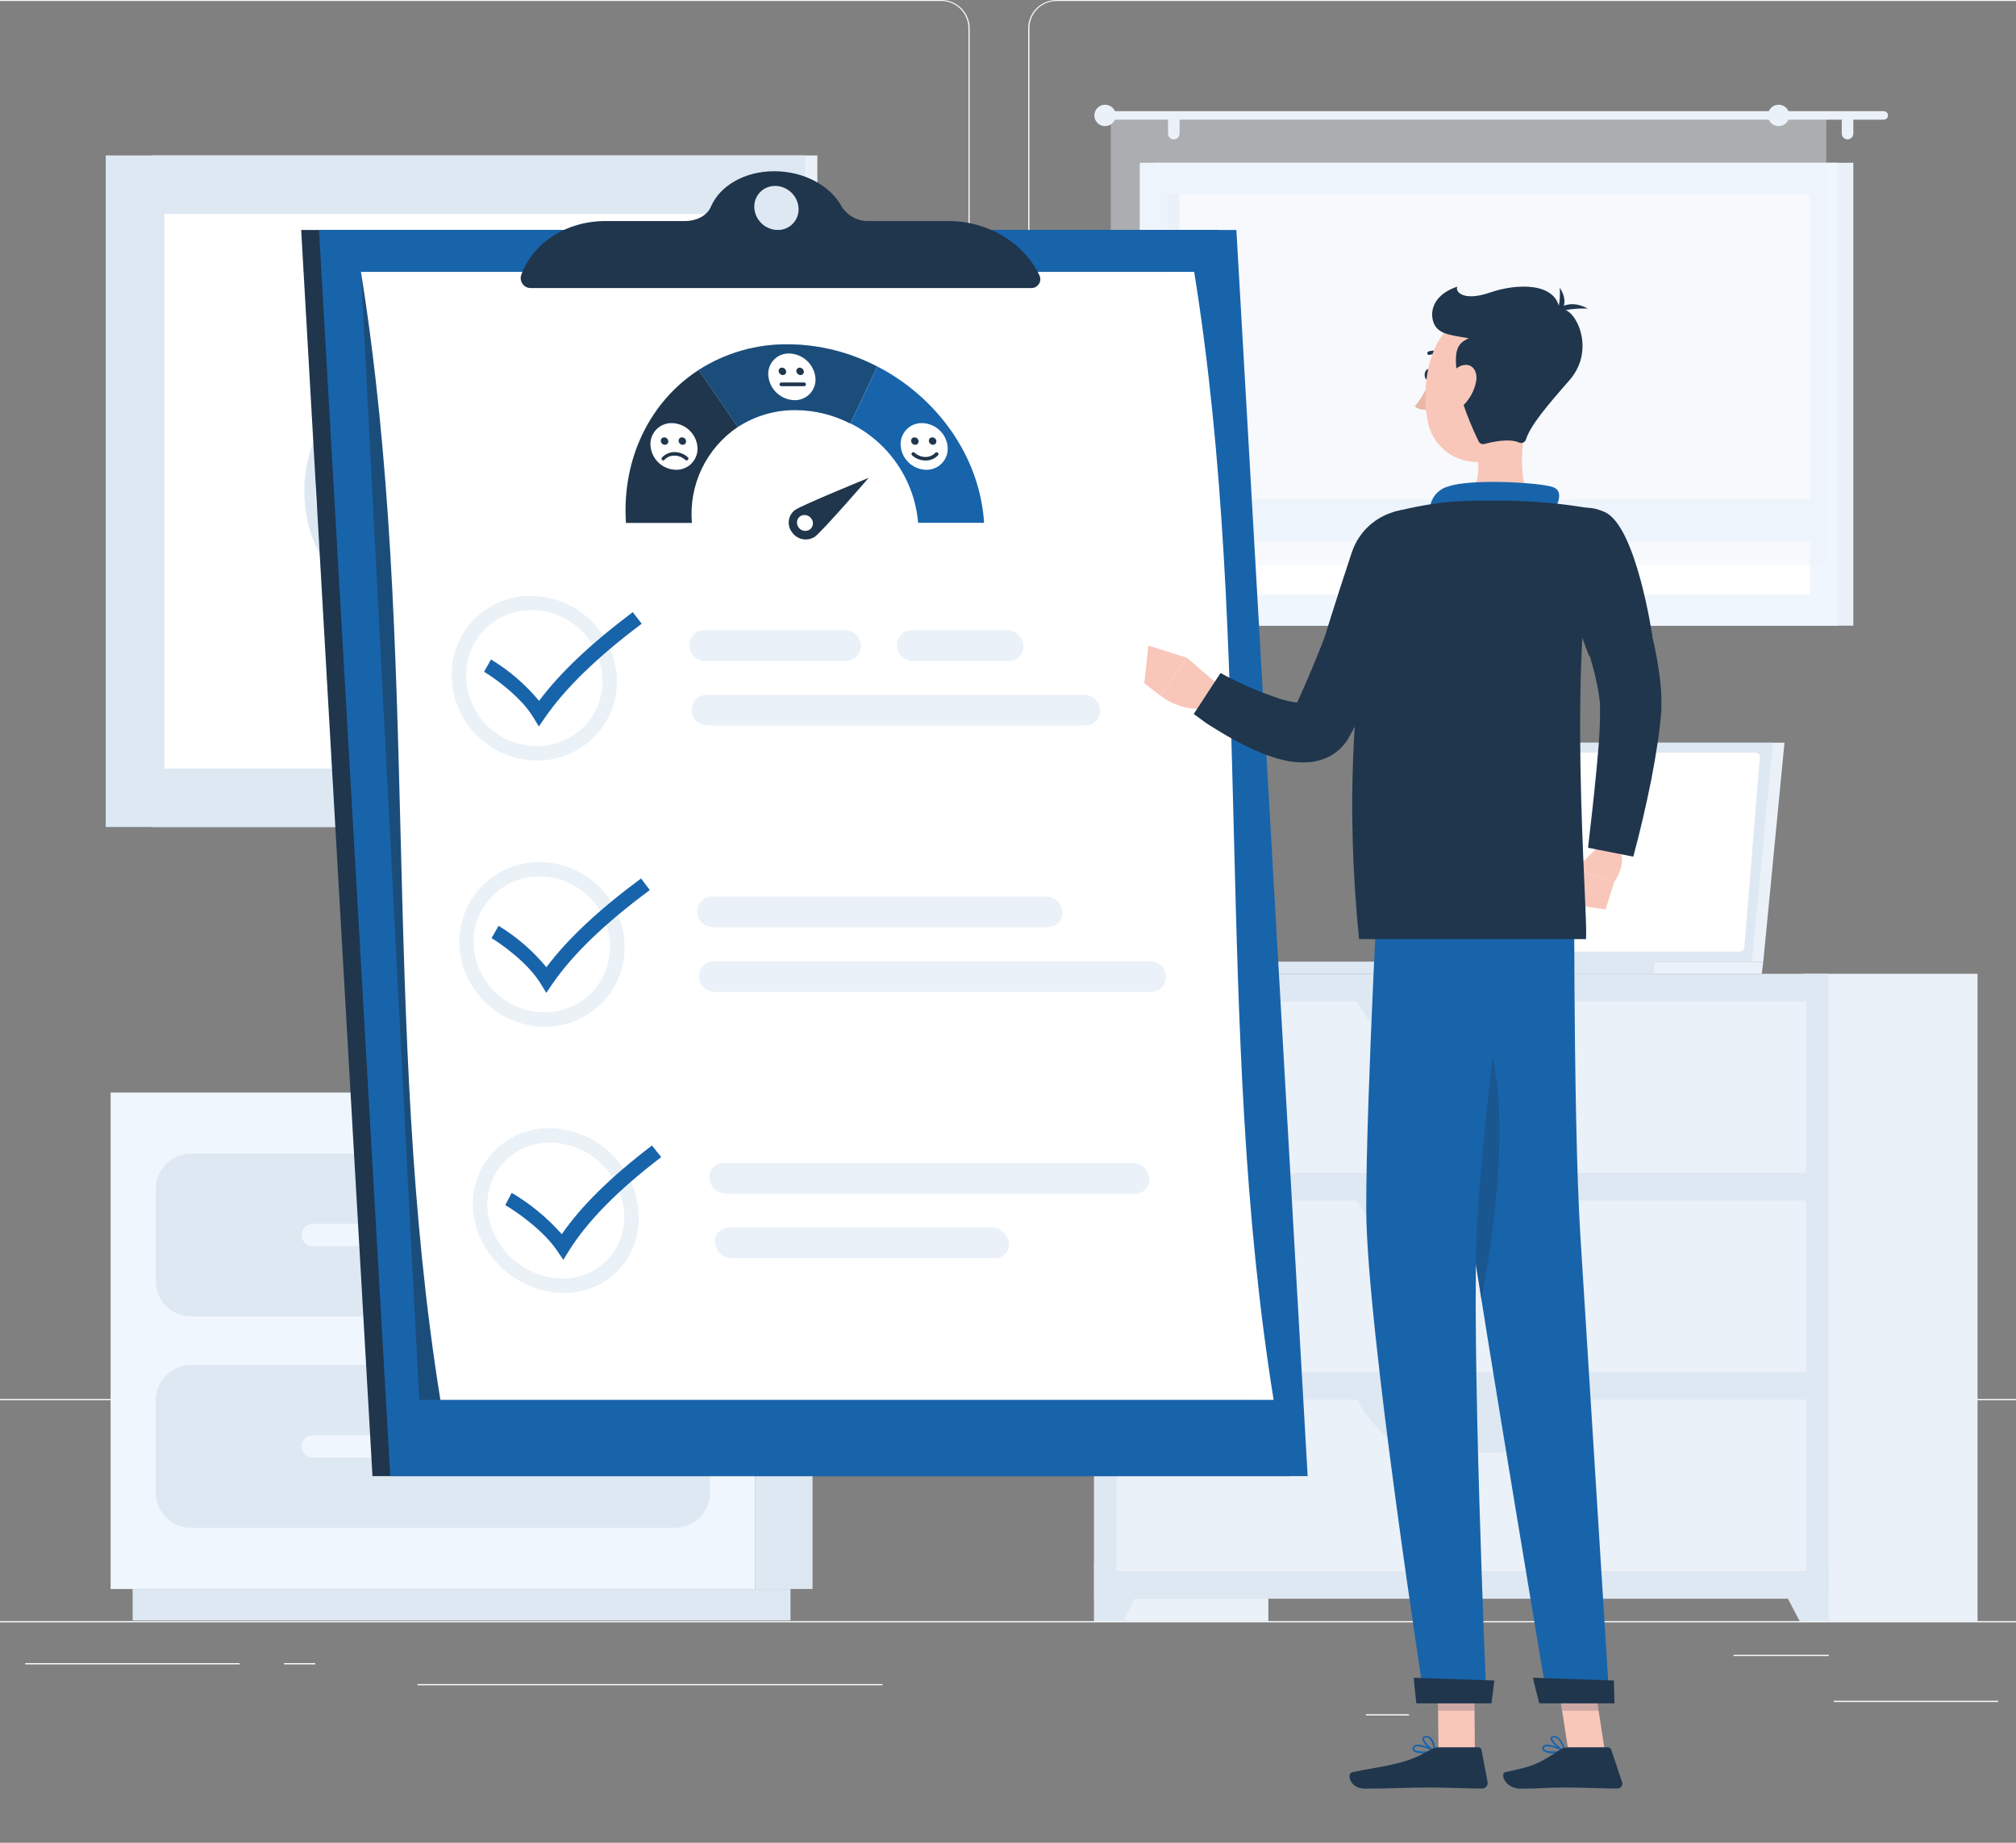<svg width="360" height="329" viewBox="0 0 360 329" fill="none" xmlns="http://www.w3.org/2000/svg">
<rect x="0" y="0" width="360" height="329" fill="#808080" stroke="none"/>
<g clip-path="url(#clip0_61_685)">
<path d="M401.231 289.422H-42V289.643H401.231V289.422Z" fill="#F7FBFF"/>
<path d="M356.819 303.645H327.46V303.866H356.819V303.645Z" fill="#F7FBFF"/>
<path d="M251.614 306.05H243.911V306.271H251.614V306.05Z" fill="#F7FBFF"/>
<path d="M326.573 295.442H309.562V295.663H326.573V295.442Z" fill="#F7FBFF"/>
<path d="M42.79 296.927H4.504V297.148H42.79V296.927Z" fill="#F7FBFF"/>
<path d="M56.3 296.927H50.688V297.148H56.3V296.927Z" fill="#F7FBFF"/>
<path d="M157.587 300.657H74.543V300.878H157.587V300.657Z" fill="#F7FBFF"/>
<path d="M168.092 249.995H-3.075C-4.416 249.993 -5.702 249.46 -6.649 248.514C-7.596 247.567 -8.128 246.285 -8.128 244.948V5.003C-8.117 3.674 -7.579 2.403 -6.633 1.466C-5.687 0.529 -4.409 0.002 -3.075 1.52588e-05H168.092C169.434 1.52588e-05 170.722 0.532 171.671 1.478C172.62 2.425 173.153 3.709 173.153 5.048V244.948C173.153 246.286 172.62 247.57 171.671 248.517C170.722 249.463 169.434 249.995 168.092 249.995ZM-3.075 0.177C-4.358 0.179 -5.586 0.689 -6.492 1.594C-7.398 2.499 -7.907 3.725 -7.907 5.003V244.948C-7.907 246.226 -7.398 247.452 -6.492 248.357C-5.586 249.262 -4.358 249.772 -3.075 249.774H168.092C169.375 249.772 170.604 249.263 171.511 248.358C172.419 247.453 172.929 246.227 172.932 244.948V5.003C172.929 3.724 172.419 2.498 171.511 1.593C170.604 0.688 169.375 0.179 168.092 0.177H-3.075Z" fill="#F7FBFF"/>
<path d="M359.842 249.995H188.666C187.325 249.993 186.039 249.46 185.09 248.514C184.141 247.568 183.607 246.286 183.605 244.948V5.003C183.619 3.673 184.158 2.402 185.105 1.465C186.053 0.529 187.332 0.002 188.666 1.52588e-05H359.842C361.174 0.005 362.45 0.532 363.394 1.469C364.339 2.406 364.875 3.675 364.886 5.003V244.948C364.886 246.283 364.355 247.564 363.41 248.511C362.465 249.457 361.182 249.991 359.842 249.995ZM188.666 0.177C187.383 0.179 186.154 0.688 185.247 1.593C184.339 2.498 183.829 3.724 183.826 5.003V244.948C183.829 246.227 184.339 247.453 185.247 248.358C186.154 249.263 187.383 249.772 188.666 249.774H359.842C361.125 249.772 362.355 249.263 363.262 248.358C364.169 247.453 364.68 246.227 364.682 244.948V5.003C364.68 3.724 364.169 2.498 363.262 1.593C362.355 0.688 361.125 0.179 359.842 0.177H188.666Z" fill="#F7FBFF"/>
<path d="M195.377 289.422H226.492V173.856H195.377V289.422Z" fill="#EBF1F8"/>
<path d="M200.554 289.422H195.377V279.017H205.988L200.554 289.422Z" fill="#DEE8F2"/>
<path d="M322.017 289.422H353.132V173.856H322.017V289.422Z" fill="#EBF1F8"/>
<path d="M195.377 285.426H326.538V173.856H195.377V285.426Z" fill="#DEE8F2"/>
<path d="M199.401 209.393L322.522 209.393V178.798H199.401V209.393Z" fill="#EBF1F8"/>
<path d="M255.142 188.292H266.773C271.825 188.292 276.657 184.517 280.132 177.852H241.783C245.258 184.535 250.089 188.292 255.142 188.292Z" fill="#DEE8F2"/>
<path d="M321.361 289.422H326.538V279.017H315.927L321.361 289.422Z" fill="#DEE8F2"/>
<path d="M199.401 244.939L322.522 244.939V214.343H199.401V244.939Z" fill="#EBF1F8"/>
<path d="M255.142 223.846H266.773C271.825 223.846 276.657 220.072 280.132 213.406H241.783C245.258 220.116 250.089 223.846 255.142 223.846Z" fill="#DEE8F2"/>
<path d="M199.401 280.484H322.522V249.889H199.401V280.484Z" fill="#EBF1F8"/>
<path d="M255.142 259.392H266.773C271.825 259.392 276.657 255.617 280.132 248.952H241.783C245.258 255.617 250.089 259.392 255.142 259.392Z" fill="#DEE8F2"/>
<path d="M27.135 147.646L145.957 147.646L145.957 27.749L27.135 27.749L27.135 147.646Z" fill="#EBF1F8"/>
<path d="M18.882 147.646L143.767 147.646L143.767 27.749L18.882 27.749L18.882 147.646Z" fill="#DEE8F2"/>
<path d="M133.316 137.214V38.18L29.36 38.18V137.214H133.316Z" fill="white"/>
<path d="M80.615 51.272L61.539 70.331C56.929 74.94 54.34 81.183 54.34 87.693C54.34 94.202 56.929 100.446 61.539 105.055L80.615 124.087C80.709 124.18 80.819 124.254 80.941 124.304C81.062 124.355 81.193 124.381 81.325 124.381C81.456 124.381 81.587 124.355 81.709 124.304C81.83 124.254 81.941 124.18 82.034 124.087L101.119 105.055C105.729 100.446 108.318 94.202 108.318 87.693C108.318 81.183 105.729 74.94 101.119 70.331L82.043 51.272C81.852 51.086 81.596 50.981 81.329 50.981C81.062 50.981 80.806 51.086 80.615 51.272ZM62.957 103.605C58.725 99.373 56.348 93.639 56.348 87.662C56.348 81.685 58.725 75.951 62.957 71.719V103.605ZM99.701 103.605V71.754C103.934 75.987 106.31 81.72 106.31 87.697C106.31 93.674 103.934 99.408 99.701 103.64V103.605Z" fill="#DEE8F2"/>
<path d="M318.657 132.6H252.27L248.485 171.69H314.872L318.657 132.6Z" fill="#EBF1F8"/>
<path d="M314.872 171.691L314.606 173.856H248.21L248.485 171.691H314.872Z" fill="#EBF1F8"/>
<path d="M316.618 132.6H250.231L246.437 171.69H312.824L316.618 132.6Z" fill="#DEE8F2"/>
<path d="M311.486 169.145L314.26 135.252C314.268 135.139 314.252 135.026 314.214 134.92C314.176 134.813 314.116 134.716 314.039 134.633C313.962 134.55 313.869 134.484 313.765 134.439C313.661 134.393 313.549 134.369 313.436 134.368H252.403C252.194 134.367 251.992 134.445 251.838 134.586C251.683 134.727 251.588 134.92 251.57 135.128L248.76 169.012C248.752 169.126 248.769 169.239 248.807 169.346C248.846 169.453 248.906 169.551 248.984 169.634C249.062 169.717 249.157 169.783 249.261 169.828C249.366 169.873 249.479 169.896 249.593 169.896H310.626C310.839 169.906 311.047 169.833 311.208 169.693C311.368 169.553 311.468 169.356 311.486 169.145Z" fill="white"/>
<path d="M295.529 171.691L295.263 173.856H222.157L222.423 171.691H295.529Z" fill="#DEE8F2"/>
<path d="M206.289 111.702L330.952 111.702V29.057L206.289 29.057V111.702Z" fill="#EBF1F8"/>
<path d="M203.524 111.702L328.187 111.702V29.057L203.524 29.057V111.702Z" fill="#F0F6FD"/>
<path d="M323.214 106.133V34.635L208.497 34.635V106.133H323.214Z" fill="white"/>
<path d="M210.58 106.124V34.626H208.488V106.124H210.58Z" fill="#EBF1F8"/>
<path d="M205.58 96.648L326.13 96.648V89.169L205.58 89.169V96.648Z" fill="#F0F6FD"/>
<path d="M198.098 19.846H336.386C336.588 19.848 336.781 19.929 336.923 20.071C337.065 20.213 337.147 20.405 337.149 20.606C337.149 20.808 337.069 21.001 336.926 21.144C336.783 21.286 336.589 21.366 336.386 21.366H198.098C197.998 21.367 197.897 21.349 197.804 21.311C197.71 21.273 197.625 21.218 197.554 21.147C197.482 21.076 197.425 20.992 197.386 20.899C197.347 20.806 197.327 20.707 197.327 20.606C197.329 20.404 197.412 20.21 197.556 20.068C197.701 19.926 197.895 19.846 198.098 19.846Z" fill="#EBF1F8"/>
<path d="M195.421 20.606C195.421 20.983 195.533 21.352 195.743 21.666C195.953 21.98 196.252 22.224 196.601 22.369C196.951 22.514 197.335 22.552 197.706 22.479C198.078 22.406 198.419 22.226 198.687 21.959C198.955 21.693 199.138 21.354 199.213 20.984C199.288 20.614 199.251 20.23 199.108 19.881C198.964 19.532 198.72 19.234 198.406 19.023C198.093 18.812 197.723 18.698 197.345 18.697C197.093 18.695 196.843 18.744 196.609 18.839C196.376 18.935 196.164 19.075 195.985 19.253C195.806 19.43 195.665 19.641 195.568 19.873C195.471 20.105 195.421 20.355 195.421 20.606Z" fill="#EBF1F8"/>
<path d="M329.915 24.885C330.187 24.885 330.448 24.778 330.642 24.588C330.836 24.398 330.948 24.139 330.952 23.868V21.658C330.952 21.384 330.843 21.121 330.649 20.927C330.454 20.733 330.19 20.624 329.915 20.624C329.779 20.624 329.645 20.651 329.52 20.703C329.394 20.755 329.281 20.831 329.185 20.927C329.089 21.023 329.014 21.137 328.963 21.263C328.912 21.388 328.886 21.523 328.887 21.658V23.868C328.892 24.138 329.002 24.395 329.194 24.585C329.386 24.775 329.645 24.882 329.915 24.885Z" fill="#EBF1F8"/>
<path d="M209.64 24.885C209.905 24.873 210.156 24.762 210.342 24.573C210.528 24.385 210.635 24.133 210.642 23.868V21.658C210.642 21.384 210.533 21.121 210.338 20.927C210.144 20.733 209.88 20.624 209.605 20.624C209.469 20.624 209.334 20.651 209.209 20.703C209.084 20.755 208.97 20.831 208.874 20.927C208.779 21.023 208.703 21.137 208.652 21.263C208.601 21.388 208.575 21.523 208.576 21.658V23.868C208.579 24.005 208.608 24.139 208.663 24.265C208.718 24.39 208.797 24.503 208.896 24.597C208.995 24.692 209.111 24.766 209.239 24.815C209.367 24.864 209.503 24.888 209.64 24.885Z" fill="#EBF1F8"/>
<path opacity="0.4" d="M198.347 100.9L326.13 100.9V20.606L198.347 20.606V100.9Z" fill="#EBF1F8"/>
<path d="M315.696 20.606C315.696 20.984 315.809 21.353 316.019 21.667C316.23 21.981 316.529 22.226 316.878 22.37C317.228 22.515 317.613 22.552 317.985 22.479C318.356 22.405 318.697 22.223 318.965 21.956C319.233 21.689 319.415 21.349 319.489 20.979C319.563 20.608 319.525 20.224 319.38 19.875C319.235 19.526 318.99 19.228 318.675 19.018C318.36 18.809 317.99 18.697 317.611 18.697C317.103 18.697 316.616 18.898 316.257 19.256C315.898 19.614 315.696 20.1 315.696 20.606Z" fill="#EBF1F8"/>
<path d="M134.849 283.693H145.097V195.055H134.849V283.693Z" fill="#DEE8F2"/>
<path d="M23.687 289.307H141.161V283.693H23.687V289.307Z" fill="#DEE8F2"/>
<path d="M134.849 195.055H19.751V283.693H134.849V195.055Z" fill="#F0F6FD"/>
<path d="M120.48 205.963H34.12C30.635 205.963 27.809 208.781 27.809 212.257V228.735C27.809 232.211 30.635 235.029 34.12 235.029H120.48C123.965 235.029 126.791 232.211 126.791 228.735V212.257C126.791 208.781 123.965 205.963 120.48 205.963Z" fill="#DEE8F2"/>
<path d="M120.48 243.71H34.12C30.635 243.71 27.809 246.528 27.809 250.004V266.482C27.809 269.958 30.635 272.776 34.12 272.776H120.48C123.965 272.776 126.791 269.958 126.791 266.482V250.004C126.791 246.528 123.965 243.71 120.48 243.71Z" fill="#DEE8F2"/>
<path d="M55.857 222.494H98.744C99.273 222.494 99.782 222.285 100.157 221.912C100.533 221.539 100.745 221.033 100.747 220.505C100.745 219.976 100.533 219.469 100.158 219.095C99.782 218.721 99.274 218.51 98.744 218.507H55.857C55.326 218.51 54.818 218.721 54.443 219.095C54.067 219.469 53.855 219.976 53.853 220.505C53.855 221.033 54.068 221.539 54.443 221.912C54.819 222.285 55.327 222.494 55.857 222.494Z" fill="#F0F6FD"/>
<path d="M55.857 260.241H98.744C99.273 260.241 99.782 260.032 100.157 259.659C100.533 259.286 100.745 258.78 100.747 258.252C100.745 257.723 100.533 257.216 100.158 256.842C99.782 256.468 99.274 256.256 98.744 256.254H55.857C55.326 256.256 54.818 256.468 54.443 256.842C54.067 257.216 53.855 257.723 53.853 258.252C53.855 258.78 54.068 259.286 54.443 259.659C54.819 260.032 55.327 260.241 55.857 260.241Z" fill="#F0F6FD"/>
<path d="M217.601 41.062H53.782L66.512 263.538H230.321L217.601 41.062Z" fill="#1F364D"/>
<path d="M220.783 41.062H56.965L69.694 263.538H233.512L220.783 41.062Z" fill="#1864AB"/>
<path opacity="0.5" d="M209.498 48.541H64.455L74.853 249.924H223.664L209.498 48.541Z" fill="#1F364D"/>
<path d="M64.455 48.541C75.235 115.671 67.841 182.802 78.639 249.924H227.431C216.652 182.802 224.045 115.671 213.248 48.541H64.455Z" fill="white"/>
<g opacity="0.3">
<path opacity="0.3" d="M94.879 108.882C98.165 108.908 101.315 110.191 103.68 112.466C106.046 114.741 107.445 117.834 107.591 121.108C107.657 122.683 107.401 124.255 106.839 125.728C106.276 127.201 105.419 128.544 104.319 129.676C103.22 130.808 101.901 131.706 100.442 132.313C98.984 132.921 97.416 133.226 95.836 133.21C92.57 133.183 89.44 131.904 87.095 129.637C84.75 127.371 83.369 124.291 83.239 121.037C83.171 119.467 83.421 117.899 83.974 116.428C84.527 114.956 85.371 113.61 86.457 112.471C87.547 111.343 88.855 110.447 90.303 109.839C91.751 109.231 93.308 108.924 94.879 108.935V108.882ZM94.79 106.381C92.879 106.369 90.986 106.745 89.227 107.488C87.467 108.231 85.877 109.323 84.556 110.699C83.234 112.075 82.207 113.706 81.539 115.491C80.871 117.276 80.575 119.178 80.669 121.081C80.823 125.01 82.489 128.729 85.32 131.466C88.15 134.204 91.929 135.749 95.871 135.782C97.791 135.798 99.694 135.425 101.464 134.686C103.235 133.947 104.837 132.858 106.173 131.483C107.509 130.109 108.551 128.478 109.237 126.69C109.922 124.902 110.237 122.994 110.161 121.081C109.971 117.135 108.271 113.412 105.412 110.678C102.553 107.943 98.751 106.405 94.79 106.381V106.381Z" fill="#1864AB"/>
</g>
<path d="M177.151 219.161H130.169C129.817 219.155 129.469 219.224 129.146 219.363C128.823 219.502 128.534 219.708 128.297 219.968C128.061 220.227 127.882 220.534 127.774 220.867C127.666 221.201 127.63 221.553 127.669 221.902C127.754 222.647 128.108 223.336 128.663 223.841C129.219 224.347 129.94 224.634 130.692 224.651H177.674C178.026 224.657 178.375 224.588 178.698 224.449C179.02 224.309 179.309 224.102 179.544 223.841C179.78 223.58 179.956 223.272 180.062 222.938C180.167 222.603 180.2 222.25 180.156 221.902C180.073 221.16 179.722 220.473 179.17 219.969C178.617 219.465 177.9 219.178 177.151 219.161Z" fill="#EBF1F8"/>
<path d="M202.282 207.625H129.22C128.867 207.618 128.516 207.686 128.19 207.825C127.865 207.963 127.573 208.168 127.332 208.427C127.092 208.686 126.909 208.992 126.796 209.326C126.683 209.66 126.642 210.014 126.676 210.365C126.74 211.108 127.078 211.801 127.625 212.309C128.172 212.817 128.889 213.104 129.637 213.115H202.664C203.018 213.125 203.37 213.06 203.697 212.925C204.024 212.789 204.319 212.586 204.562 212.329C204.805 212.072 204.99 211.766 205.106 211.432C205.222 211.098 205.266 210.744 205.234 210.392C205.177 209.647 204.842 208.95 204.296 208.438C203.75 207.926 203.032 207.636 202.282 207.625Z" fill="#EBF1F8"/>
<g opacity="0.3">
<path opacity="0.3" d="M96.377 156.468C99.638 156.491 102.765 157.771 105.103 160.039C107.44 162.308 108.808 165.39 108.92 168.641C108.98 170.214 108.721 171.784 108.159 173.256C107.597 174.727 106.743 176.071 105.649 177.207C104.554 178.338 103.239 179.234 101.786 179.842C100.332 180.45 98.769 180.757 97.192 180.743C93.923 180.72 90.787 179.443 88.437 177.177C86.086 174.91 84.701 171.828 84.569 168.57C84.515 166.994 84.781 165.423 85.352 163.952C85.922 162.481 86.784 161.14 87.887 160.01C88.99 158.88 90.31 157.983 91.769 157.375C93.228 156.766 94.795 156.458 96.377 156.468V156.468ZM96.377 153.904C94.456 153.893 92.553 154.268 90.781 155.008C89.009 155.747 87.405 156.836 86.066 158.209C84.727 159.582 83.679 161.21 82.986 162.997C82.293 164.783 81.969 166.691 82.034 168.605C82.191 172.545 83.866 176.272 86.709 179.012C89.552 181.752 93.345 183.293 97.299 183.315C99.214 183.323 101.11 182.943 102.875 182.2C104.639 181.457 106.233 180.365 107.563 178.99C108.892 177.616 109.929 175.987 110.61 174.202C111.291 172.417 111.603 170.514 111.526 168.605C111.394 164.678 109.742 160.955 106.919 158.214C104.095 155.474 100.317 153.93 96.377 153.904V153.904Z" fill="#1864AB"/>
</g>
<path d="M151.072 118.005H125.94C125.202 117.999 124.494 117.71 123.963 117.199C123.432 116.687 123.118 115.992 123.086 115.256C123.074 114.9 123.134 114.546 123.262 114.214C123.391 113.882 123.585 113.579 123.833 113.323C124.081 113.068 124.378 112.864 124.707 112.726C125.035 112.587 125.388 112.515 125.745 112.516H150.868C151.606 112.521 152.315 112.808 152.849 113.318C153.383 113.827 153.701 114.52 153.74 115.256C153.753 115.613 153.694 115.969 153.565 116.303C153.437 116.636 153.242 116.941 152.993 117.198C152.744 117.454 152.445 117.658 152.115 117.797C151.785 117.936 151.43 118.007 151.072 118.005Z" fill="#EBF1F8"/>
<path d="M180.077 118.005H163.056C162.317 117.999 161.608 117.711 161.076 117.199C160.543 116.688 160.227 115.993 160.193 115.256C160.181 114.9 160.241 114.546 160.37 114.214C160.498 113.882 160.692 113.579 160.94 113.323C161.188 113.068 161.485 112.864 161.814 112.726C162.143 112.587 162.496 112.515 162.853 112.516H179.882C180.619 112.521 181.327 112.809 181.859 113.318C182.392 113.828 182.709 114.521 182.745 115.256C182.758 115.613 182.699 115.969 182.57 116.303C182.442 116.636 182.247 116.941 181.998 117.198C181.749 117.454 181.45 117.658 181.12 117.797C180.79 117.936 180.435 118.007 180.077 118.005Z" fill="#EBF1F8"/>
<path d="M193.799 129.541H126.339C125.601 129.537 124.893 129.249 124.363 128.737C123.832 128.224 123.521 127.528 123.494 126.792C123.482 126.436 123.542 126.082 123.67 125.75C123.798 125.418 123.992 125.115 124.241 124.859C124.489 124.604 124.786 124.4 125.114 124.262C125.443 124.123 125.796 124.051 126.153 124.052H193.604C194.34 124.056 195.046 124.343 195.574 124.854C196.103 125.364 196.413 126.059 196.441 126.792C196.454 127.147 196.395 127.501 196.269 127.833C196.142 128.165 195.95 128.468 195.703 128.724C195.457 128.981 195.161 129.185 194.834 129.325C194.507 129.466 194.155 129.539 193.799 129.541Z" fill="#EBF1F8"/>
<g opacity="0.3">
<path opacity="0.3" d="M98.3 203.992C101.607 204.056 104.774 205.335 107.194 207.582C109.615 209.83 111.12 212.889 111.42 216.173C111.579 217.712 111.416 219.267 110.942 220.74C110.467 222.213 109.691 223.572 108.663 224.73C107.626 225.869 106.358 226.773 104.942 227.383C103.526 227.993 101.996 228.294 100.454 228.266C97.119 228.213 93.918 226.946 91.453 224.704C88.988 222.463 87.429 219.401 87.069 216.094C86.917 214.543 87.096 212.979 87.594 211.502C88.092 210.026 88.898 208.671 89.959 207.528C91.026 206.392 92.319 205.492 93.756 204.883C95.192 204.274 96.74 203.97 98.3 203.992V203.992ZM98.176 201.437C96.278 201.4 94.393 201.763 92.645 202.504C90.898 203.244 89.326 204.344 88.035 205.732C86.743 207.12 85.761 208.765 85.151 210.558C84.542 212.351 84.319 214.253 84.498 216.138C85.181 224.253 92.565 230.839 100.703 230.839C108.84 230.839 114.673 224.253 114 216.138C113.648 212.173 111.838 208.478 108.919 205.764C105.999 203.05 102.176 201.509 98.185 201.437H98.176Z" fill="#1864AB"/>
</g>
<path d="M205.323 171.611H127.483C127.126 171.611 126.773 171.682 126.444 171.821C126.116 171.96 125.818 172.163 125.57 172.419C125.322 172.674 125.128 172.977 125 173.309C124.871 173.641 124.811 173.996 124.823 174.351C124.855 175.085 125.168 175.778 125.698 176.288C126.227 176.798 126.933 177.086 127.669 177.092H205.545C205.901 177.092 206.255 177.02 206.583 176.882C206.912 176.743 207.209 176.54 207.457 176.284C207.705 176.028 207.899 175.725 208.028 175.393C208.156 175.061 208.216 174.707 208.204 174.351C208.176 173.61 207.86 172.909 207.322 172.397C206.784 171.886 206.067 171.603 205.323 171.611Z" fill="#EBF1F8"/>
<path d="M186.876 160.066H127.146C126.788 160.066 126.434 160.137 126.105 160.277C125.776 160.416 125.478 160.62 125.23 160.877C124.982 161.133 124.788 161.437 124.66 161.77C124.532 162.103 124.473 162.459 124.487 162.815C124.512 163.548 124.82 164.242 125.347 164.753C125.874 165.264 126.579 165.551 127.314 165.555H187.053C187.41 165.556 187.763 165.484 188.092 165.346C188.42 165.207 188.717 165.003 188.966 164.748C189.214 164.492 189.408 164.189 189.536 163.857C189.664 163.525 189.724 163.171 189.712 162.815C189.692 162.079 189.384 161.379 188.854 160.866C188.324 160.353 187.614 160.066 186.876 160.066Z" fill="#EBF1F8"/>
<path d="M96.226 129.7L95.18 127.985C92.884 124.246 88.088 120.913 86.439 119.932L87.681 117.74C90.937 119.705 93.838 122.204 96.261 125.13C100.029 120.083 105.534 114.893 112.989 109.289L114.594 111.357C106.615 117.342 100.96 122.849 97.334 128.092C96.971 128.631 96.598 129.17 96.226 129.7Z" fill="#1864AB"/>
<path d="M97.556 177.26C97.21 176.685 96.856 176.11 96.501 175.545C94.196 171.805 89.409 168.473 87.778 167.483L89.037 165.29C92.276 167.261 95.162 169.759 97.573 172.681C101.35 167.642 106.899 162.444 114.469 156.839L116.038 158.908C107.954 164.893 102.263 170.4 98.655 175.642L97.556 177.26Z" fill="#1864AB"/>
<path d="M100.596 224.925L99.426 223.21C96.873 219.471 91.927 216.138 90.225 215.157L91.377 212.964C94.727 214.944 97.745 217.435 100.322 220.346C103.796 215.307 109.08 210.109 116.42 204.513L118.077 206.582C110.241 212.567 104.86 218.074 101.589 223.316L100.596 224.925Z" fill="#1864AB"/>
<path d="M156.656 65.416C155.096 68.811 153.497 72.202 151.86 75.591C155.235 77.265 158.12 79.777 160.238 82.886C162.356 85.996 163.635 89.596 163.952 93.341H175.733C174.953 81.328 167.205 70.87 156.656 65.416Z" fill="#1864AB"/>
<path d="M111.775 93.359H123.556C123.267 90.036 123.874 86.697 125.314 83.686C126.754 80.675 128.975 78.103 131.747 76.236C129.454 72.842 127.125 69.447 124.761 66.052C116.163 71.604 111.021 81.779 111.775 93.359Z" fill="#1F364D"/>
<path d="M140.718 61.473C135.065 61.417 129.519 63.009 124.761 66.052C127.125 69.447 129.454 72.841 131.747 76.236C134.818 74.235 138.414 73.183 142.083 73.213C145.477 73.232 148.819 74.053 151.834 75.608C153.465 72.214 155.064 68.822 156.63 65.434C151.718 62.866 146.263 61.508 140.718 61.473V61.473Z" fill="#1864AB"/>
<path opacity="0.5" d="M140.718 61.473C135.065 61.417 129.519 63.009 124.761 66.052C127.125 69.447 129.454 72.841 131.747 76.236C134.818 74.235 138.414 73.183 142.083 73.213C145.477 73.232 148.819 74.053 151.834 75.608C153.465 72.214 155.064 68.822 156.63 65.434C151.718 62.866 146.263 61.508 140.718 61.473Z" fill="#1F364D"/>
<path d="M155.114 85.315C155.114 85.315 143.217 90.168 141.959 91.052C141.658 91.279 141.406 91.564 141.217 91.889C141.029 92.215 140.907 92.575 140.86 92.948C140.813 93.321 140.841 93.7 140.943 94.062C141.045 94.424 141.218 94.762 141.453 95.056C141.897 95.685 142.569 96.117 143.327 96.261C144.085 96.404 144.869 96.248 145.513 95.826C146.816 94.888 155.131 85.315 155.114 85.315ZM142.615 94.155C142.499 94.01 142.413 93.844 142.363 93.665C142.313 93.487 142.299 93.301 142.322 93.117C142.345 92.933 142.405 92.756 142.498 92.596C142.591 92.436 142.715 92.295 142.863 92.183C143.182 91.979 143.568 91.904 143.941 91.975C144.313 92.045 144.645 92.256 144.866 92.564C144.982 92.708 145.067 92.875 145.118 93.053C145.168 93.231 145.182 93.418 145.159 93.601C145.136 93.785 145.076 93.962 144.983 94.123C144.89 94.283 144.766 94.423 144.618 94.535C144.303 94.743 143.92 94.824 143.548 94.76C143.175 94.696 142.841 94.492 142.615 94.19V94.155Z" fill="#1F364D"/>
<path d="M169.217 79.701C169.275 80.234 169.219 80.772 169.052 81.281C168.885 81.789 168.611 82.257 168.249 82.651C167.887 83.046 167.444 83.359 166.951 83.57C166.457 83.781 165.924 83.885 165.388 83.874C164.251 83.852 163.161 83.415 162.325 82.646C161.489 81.877 160.964 80.83 160.849 79.701C160.788 79.172 160.842 78.636 161.006 78.129C161.17 77.622 161.44 77.156 161.8 76.762C162.159 76.368 162.598 76.054 163.089 75.843C163.579 75.632 164.109 75.528 164.643 75.538C165.783 75.557 166.877 75.991 167.72 76.757C168.562 77.524 169.094 78.571 169.217 79.701Z" fill="white"/>
<path d="M164.032 78.747C164.04 78.831 164.031 78.916 164.005 78.996C163.978 79.076 163.935 79.15 163.879 79.212C163.822 79.275 163.752 79.325 163.675 79.359C163.597 79.393 163.513 79.41 163.429 79.41C163.247 79.408 163.072 79.34 162.938 79.218C162.803 79.095 162.719 78.927 162.702 78.747C162.692 78.662 162.7 78.577 162.726 78.496C162.751 78.415 162.794 78.341 162.852 78.278C162.909 78.215 162.979 78.165 163.057 78.132C163.135 78.098 163.22 78.082 163.305 78.084C163.487 78.085 163.662 78.154 163.796 78.276C163.93 78.398 164.014 78.566 164.032 78.747Z" fill="#1F364D"/>
<path d="M167.205 78.747C167.214 78.832 167.205 78.917 167.178 78.998C167.151 79.079 167.107 79.153 167.049 79.216C166.991 79.278 166.921 79.328 166.842 79.362C166.764 79.395 166.679 79.411 166.593 79.41C166.413 79.405 166.24 79.335 166.106 79.213C165.973 79.091 165.888 78.926 165.867 78.747C165.856 78.662 165.865 78.576 165.891 78.494C165.917 78.412 165.961 78.338 166.019 78.275C166.077 78.212 166.148 78.162 166.228 78.129C166.307 78.096 166.392 78.081 166.478 78.084C166.66 78.085 166.835 78.154 166.969 78.276C167.104 78.398 167.188 78.566 167.205 78.747Z" fill="#1F364D"/>
<path d="M165.228 82.212C164.351 82.205 163.508 81.874 162.861 81.284C162.801 81.222 162.767 81.14 162.767 81.054C162.767 80.968 162.801 80.885 162.861 80.824C162.891 80.793 162.927 80.768 162.967 80.751C163.006 80.735 163.049 80.726 163.092 80.726C163.135 80.726 163.178 80.735 163.217 80.751C163.257 80.768 163.293 80.793 163.322 80.824C163.847 81.306 164.533 81.577 165.246 81.584C165.577 81.592 165.906 81.529 166.212 81.401C166.517 81.273 166.792 81.083 167.019 80.842C167.079 80.778 167.162 80.742 167.249 80.739C167.292 80.738 167.335 80.745 167.376 80.76C167.416 80.776 167.453 80.799 167.484 80.829C167.516 80.858 167.541 80.894 167.559 80.933C167.576 80.972 167.586 81.015 167.587 81.058C167.589 81.101 167.581 81.144 167.566 81.184C167.551 81.224 167.527 81.261 167.498 81.293C167.206 81.597 166.853 81.836 166.461 81.994C166.07 82.153 165.65 82.227 165.228 82.212Z" fill="#1F364D"/>
<path d="M145.593 67.272C145.666 67.799 145.624 68.334 145.47 68.842C145.315 69.35 145.052 69.819 144.698 70.216C144.344 70.613 143.907 70.928 143.419 71.14C142.931 71.352 142.402 71.456 141.87 71.445C140.723 71.418 139.624 70.983 138.772 70.217C137.92 69.452 137.371 68.407 137.225 67.272C137.146 66.749 137.183 66.214 137.333 65.706C137.483 65.198 137.743 64.73 138.095 64.333C138.446 63.936 138.881 63.62 139.368 63.409C139.854 63.198 140.382 63.095 140.913 63.109C142.061 63.136 143.163 63.569 144.021 64.332C144.878 65.095 145.436 66.137 145.593 67.272Z" fill="white"/>
<path d="M140.381 66.3C140.392 66.383 140.386 66.468 140.361 66.548C140.337 66.628 140.296 66.702 140.24 66.765C140.185 66.828 140.116 66.878 140.04 66.912C139.963 66.947 139.88 66.964 139.796 66.963C139.613 66.958 139.438 66.889 139.301 66.768C139.165 66.646 139.076 66.481 139.051 66.3C139.038 66.217 139.044 66.132 139.067 66.051C139.091 65.97 139.132 65.895 139.188 65.832C139.244 65.769 139.313 65.718 139.39 65.685C139.468 65.651 139.552 65.635 139.636 65.637C139.819 65.64 139.996 65.708 140.132 65.83C140.269 65.952 140.357 66.119 140.381 66.3Z" fill="#1F364D"/>
<path d="M143.545 66.3C143.557 66.384 143.55 66.469 143.525 66.55C143.501 66.631 143.459 66.705 143.402 66.768C143.346 66.831 143.276 66.882 143.198 66.915C143.12 66.949 143.036 66.965 142.952 66.963C142.769 66.957 142.595 66.887 142.459 66.766C142.323 66.645 142.234 66.48 142.207 66.3C142.195 66.216 142.202 66.131 142.227 66.05C142.252 65.969 142.294 65.895 142.35 65.832C142.407 65.769 142.476 65.718 142.554 65.685C142.632 65.651 142.716 65.635 142.801 65.637C142.984 65.641 143.159 65.711 143.295 65.832C143.432 65.954 143.52 66.119 143.545 66.3Z" fill="#1F364D"/>
<path d="M143.634 68.952H139.485C139.407 68.939 139.335 68.899 139.283 68.838C139.231 68.777 139.203 68.7 139.203 68.62C139.203 68.541 139.231 68.464 139.283 68.403C139.335 68.342 139.407 68.302 139.485 68.289H143.634C143.713 68.302 143.785 68.342 143.836 68.403C143.888 68.464 143.916 68.541 143.916 68.62C143.916 68.7 143.888 68.777 143.836 68.838C143.785 68.899 143.713 68.939 143.634 68.952Z" fill="#1F364D"/>
<path d="M124.54 79.701C124.598 80.234 124.541 80.772 124.374 81.281C124.207 81.789 123.934 82.257 123.571 82.651C123.209 83.046 122.766 83.359 122.273 83.57C121.78 83.781 121.247 83.885 120.71 83.874C119.573 83.852 118.484 83.415 117.647 82.646C116.811 81.877 116.286 80.83 116.171 79.701C116.111 79.172 116.164 78.636 116.328 78.129C116.492 77.622 116.763 77.156 117.122 76.762C117.481 76.368 117.921 76.054 118.411 75.843C118.901 75.632 119.431 75.528 119.966 75.538C121.105 75.559 122.198 75.993 123.04 76.76C123.882 77.526 124.415 78.572 124.54 79.701Z" fill="white"/>
<path d="M119.336 78.747C119.345 78.831 119.336 78.916 119.309 78.996C119.283 79.076 119.24 79.15 119.183 79.212C119.126 79.275 119.057 79.325 118.979 79.359C118.902 79.393 118.818 79.41 118.733 79.41C118.551 79.408 118.376 79.34 118.242 79.218C118.108 79.095 118.024 78.927 118.006 78.747C117.996 78.662 118.004 78.577 118.03 78.496C118.056 78.415 118.099 78.341 118.156 78.278C118.213 78.215 118.283 78.165 118.362 78.132C118.44 78.098 118.524 78.082 118.609 78.084C118.791 78.085 118.966 78.154 119.1 78.276C119.235 78.398 119.319 78.566 119.336 78.747Z" fill="#1F364D"/>
<path d="M122.51 78.747C122.52 78.831 122.512 78.916 122.486 78.997C122.46 79.078 122.417 79.153 122.36 79.215C122.303 79.278 122.233 79.328 122.155 79.362C122.076 79.395 121.992 79.412 121.907 79.41C121.726 79.405 121.553 79.335 121.42 79.213C121.286 79.091 121.201 78.926 121.18 78.747C121.17 78.662 121.178 78.577 121.204 78.496C121.23 78.415 121.272 78.341 121.33 78.278C121.387 78.215 121.457 78.165 121.535 78.132C121.613 78.098 121.698 78.082 121.783 78.084C121.965 78.083 122.141 78.151 122.276 78.274C122.411 78.397 122.494 78.565 122.51 78.747Z" fill="#1F364D"/>
<path d="M118.45 82.212C118.409 82.213 118.368 82.205 118.33 82.19C118.292 82.175 118.257 82.152 118.228 82.124C118.167 82.062 118.133 81.98 118.133 81.894C118.133 81.808 118.167 81.725 118.228 81.664C118.516 81.359 118.863 81.117 119.249 80.953C119.635 80.788 120.051 80.705 120.471 80.709C121.349 80.719 122.192 81.052 122.838 81.646C122.869 81.676 122.894 81.712 122.91 81.751C122.927 81.791 122.936 81.833 122.936 81.876C122.936 81.919 122.927 81.962 122.91 82.001C122.894 82.041 122.869 82.076 122.838 82.106C122.774 82.165 122.69 82.198 122.603 82.198C122.516 82.198 122.432 82.165 122.368 82.106C121.843 81.618 121.153 81.346 120.435 81.346C120.105 81.338 119.777 81.4 119.471 81.526C119.166 81.652 118.891 81.841 118.662 82.079C118.611 82.149 118.535 82.196 118.45 82.212Z" fill="#1F364D"/>
<path d="M185.59 49.115C182.825 43.307 176.371 39.462 169.412 39.462H155.229C154.255 39.505 153.287 39.29 152.423 38.84C151.559 38.39 150.83 37.72 150.309 36.898C148.332 33.203 143.616 30.569 138.262 30.569C132.908 30.569 128.511 33.221 126.951 36.898C126.304 38.454 124.451 39.462 122.323 39.462H108.14C101.181 39.462 95.162 43.307 93.07 49.115C92.993 49.318 92.962 49.535 92.982 49.752C93.004 50.205 93.201 50.632 93.531 50.945C93.861 51.258 94.299 51.432 94.754 51.431H184.181C184.454 51.432 184.723 51.362 184.961 51.228C185.199 51.095 185.399 50.903 185.541 50.67C185.683 50.437 185.762 50.171 185.77 49.899C185.779 49.626 185.717 49.356 185.59 49.115ZM138.838 41.062C137.78 41.04 136.769 40.624 136.003 39.896C135.237 39.168 134.771 38.181 134.699 37.128C134.663 36.621 134.733 36.112 134.905 35.633C135.076 35.155 135.346 34.717 135.695 34.347C136.045 33.978 136.468 33.684 136.937 33.486C137.407 33.287 137.912 33.188 138.422 33.194C139.486 33.205 140.508 33.616 141.282 34.346C142.056 35.075 142.526 36.069 142.597 37.128C142.633 37.638 142.562 38.15 142.388 38.631C142.214 39.112 141.942 39.552 141.588 39.922C141.234 40.292 140.807 40.585 140.334 40.781C139.86 40.977 139.351 41.073 138.838 41.062Z" fill="#1F364D"/>
<path d="M277.499 313.033C276.805 313.119 276.104 312.945 275.531 312.547C275.455 312.454 275.409 312.34 275.398 312.221C275.387 312.101 275.412 311.981 275.469 311.875C275.511 311.784 275.574 311.704 275.652 311.642C275.731 311.579 275.823 311.535 275.921 311.513C276.967 311.221 279.387 312.512 279.467 312.574C279.497 312.587 279.522 312.61 279.538 312.638C279.554 312.667 279.56 312.7 279.555 312.733C279.554 312.762 279.543 312.79 279.523 312.813C279.504 312.835 279.478 312.851 279.449 312.857C278.805 312.971 278.153 313.03 277.499 313.033V313.033ZM276.329 311.778C276.232 311.764 276.133 311.764 276.036 311.778C275.976 311.789 275.919 311.814 275.869 311.851C275.82 311.888 275.78 311.935 275.752 311.99C275.664 312.185 275.752 312.282 275.752 312.335C276.107 312.75 277.756 312.759 278.944 312.591C278.128 312.166 277.242 311.89 276.329 311.778Z" fill="#1864AB"/>
<path d="M279.449 312.856H279.387C278.563 312.503 276.843 311.088 276.878 310.364C276.878 310.187 276.985 309.975 277.41 309.93C277.729 309.903 278.046 309.998 278.297 310.196C278.96 310.889 279.409 311.757 279.591 312.697C279.602 312.719 279.607 312.744 279.607 312.768C279.607 312.793 279.602 312.817 279.591 312.839C279.571 312.853 279.547 312.862 279.522 312.865C279.497 312.869 279.472 312.865 279.449 312.856V312.856ZM277.561 310.204H277.472C277.197 310.204 277.189 310.337 277.189 310.372C277.189 310.814 278.35 311.919 279.21 312.397C279.041 311.642 278.664 310.95 278.119 310.399C277.959 310.279 277.762 310.216 277.561 310.222V310.204Z" fill="#1864AB"/>
<path d="M286.594 312.706H280.078L277.747 297.661H284.262L286.594 312.706Z" fill="#F8C7BA"/>
<path d="M280.034 311.955H287.126C287.259 311.958 287.389 312.003 287.496 312.082C287.604 312.161 287.685 312.271 287.728 312.397L289.661 318.169C289.702 318.299 289.712 318.436 289.692 318.57C289.671 318.704 289.62 318.831 289.542 318.942C289.464 319.053 289.361 319.145 289.242 319.21C289.123 319.276 288.99 319.313 288.854 319.318C286.284 319.318 282.56 319.133 279.334 319.133C275.566 319.133 275.903 319.336 271.48 319.336C268.82 319.336 267.765 316.64 268.82 316.392C273.793 315.287 274.37 315.164 278.465 312.459C278.924 312.134 279.472 311.958 280.034 311.955Z" fill="#1F364D"/>
<path opacity="0.2" d="M277.747 297.669L278.953 305.422H285.468L284.262 297.669H277.747Z" fill="#1F364D"/>
<path d="M285.849 150.678L281.417 155.142L288.207 157.538C288.207 157.538 290.867 153.896 288.996 151.403L285.849 150.678Z" fill="#F8C7BA"/>
<path d="M279.928 161.383L286.709 162.373L288.225 157.538L281.435 155.142L279.928 161.383Z" fill="#F8C7BA"/>
<path d="M288.81 95.711C289.386 96.948 289.847 98 290.308 99.15C290.769 100.299 291.195 101.404 291.638 102.535C292.48 104.807 293.233 107.123 293.934 109.466C294.646 111.836 295.238 114.241 295.707 116.67L296.044 118.527L296.318 120.419C296.416 121.046 296.478 121.7 296.531 122.346C296.584 122.991 296.673 123.574 296.673 124.388V125.537V126.554L296.62 127.552L296.522 128.498C296.407 129.771 296.239 130.965 296.079 132.176C295.724 134.563 295.317 136.896 294.865 139.248C293.925 143.871 292.897 148.388 291.656 152.941L283.58 151.35C284.094 146.859 284.626 142.298 285.051 137.807C285.255 135.561 285.477 133.325 285.601 131.133C285.654 130.054 285.716 128.958 285.716 127.924V127.146V126.43V125.714L285.654 125.13C285.614 124.665 285.549 124.201 285.459 123.742C285.379 123.247 285.308 122.752 285.193 122.248L284.865 120.737L284.484 119.216C283.934 117.183 283.314 115.141 282.605 113.099C281.896 111.057 281.107 109.024 280.273 107.008C279.866 105.992 279.44 104.984 278.997 103.994C278.554 103.004 278.11 101.969 277.676 101.112L288.81 95.711Z" fill="#1F364D"/>
<path d="M258.2 147.513C258.2 147.513 259.282 197.229 262.207 217.031C265.257 237.628 276.391 303.919 276.391 303.919H287.418C287.418 303.919 283.465 240.828 282.206 220.558C280.832 198.458 281.133 147.513 281.133 147.513H258.2Z" fill="#1864AB"/>
<path d="M273.74 299.535C273.687 299.535 274.875 304.105 274.875 304.105H288.296L288.198 300.03L273.74 299.535Z" fill="#1F364D"/>
<path d="M255.716 66.918C255.75 66.367 255.484 65.903 255.122 65.881C254.761 65.859 254.44 66.287 254.406 66.838C254.372 67.388 254.638 67.853 254.999 67.875C255.361 67.897 255.682 67.469 255.716 66.918Z" fill="#1F364D"/>
<path d="M255.444 67.874C254.725 69.559 253.782 71.141 252.642 72.576C253.015 72.846 253.442 73.03 253.894 73.116C254.346 73.201 254.812 73.186 255.257 73.071L255.444 67.874Z" fill="#EBB6A8"/>
<path d="M257.784 63.825C257.715 63.825 257.648 63.807 257.589 63.772C257.272 63.523 256.899 63.354 256.502 63.281C256.105 63.207 255.696 63.23 255.311 63.347C255.271 63.363 255.229 63.371 255.186 63.37C255.144 63.369 255.102 63.359 255.063 63.342C255.024 63.325 254.989 63.3 254.96 63.269C254.931 63.238 254.909 63.202 254.894 63.162C254.88 63.121 254.874 63.078 254.877 63.035C254.88 62.992 254.891 62.951 254.91 62.912C254.928 62.873 254.955 62.839 254.987 62.81C255.019 62.782 255.057 62.76 255.098 62.746C255.584 62.589 256.101 62.551 256.604 62.638C257.108 62.724 257.582 62.931 257.988 63.241C258.055 63.294 258.099 63.37 258.11 63.454C258.122 63.538 258.1 63.624 258.05 63.692C258.019 63.733 257.978 63.766 257.932 63.789C257.886 63.812 257.835 63.825 257.784 63.825Z" fill="#1F364D"/>
<path d="M272.96 72.948C271.861 77.704 270.62 86.411 273.847 89.576C273.847 89.576 272.375 94.394 263.519 94.394C253.768 94.394 259.043 89.576 259.043 89.576C264.361 88.312 264.406 84.387 263.608 80.692L272.96 72.948Z" fill="#F8C7BA"/>
<path d="M277.277 91.803C278.235 89.868 279.289 87.64 277.277 86.95C275.079 86.181 262.925 85.403 258.661 86.835C257.522 87.125 256.545 87.854 255.945 88.862C255.345 89.87 255.171 91.074 255.461 92.21L277.277 91.803Z" fill="#1864AB"/>
<path d="M286.603 91.441C292.214 94.022 295.068 113.594 295.068 113.594L283.766 117.13C281.747 111.952 280.109 106.634 278.864 101.218C277.126 93.05 280.858 88.807 286.603 91.441Z" fill="#1F364D"/>
<path d="M217.139 121.895L211.927 117.422L207.238 124.229C207.238 124.229 211.448 127.597 216.102 126.218L217.139 121.895Z" fill="#F8C7BA"/>
<path d="M205.057 115.256L204.339 121.983L207.238 124.229L211.927 117.422L205.057 115.256Z" fill="#F8C7BA"/>
<path d="M274.157 65.708C273.501 72.462 273.457 76.439 269.911 79.905C268.769 81.033 267.34 81.83 265.779 82.211C264.217 82.592 262.581 82.542 261.046 82.067C259.511 81.592 258.134 80.71 257.063 79.515C255.991 78.319 255.266 76.856 254.965 75.281C253.724 69.217 254.965 59.193 261.729 56.505C263.168 55.886 264.746 55.655 266.304 55.836C267.861 56.017 269.343 56.602 270.602 57.535C271.861 58.467 272.852 59.712 273.476 61.147C274.1 62.581 274.335 64.154 274.157 65.708Z" fill="#F8C7BA"/>
<path d="M260.284 67.874C259.69 63.206 259.787 61.438 262.287 60.404C259.69 59.891 257.438 59.82 256.365 58.309C255.293 56.797 255.036 52.934 260.248 51.166C259.769 52.05 261.285 53.889 266.081 52.227C270.877 50.565 277.862 50.388 278.492 55.25C281.027 54.366 285.273 62.172 280.265 67.874C276.089 72.647 273.306 75.944 272.481 78.481C272.443 78.6 272.379 78.71 272.295 78.802C272.211 78.895 272.108 78.969 271.994 79.019C271.879 79.069 271.755 79.094 271.63 79.093C271.504 79.092 271.381 79.064 271.267 79.012C269.538 78.207 266.445 78.897 265.062 79.268C264.867 79.319 264.661 79.301 264.477 79.219C264.293 79.138 264.143 78.996 264.051 78.817C263.156 76.979 260.736 71.728 260.284 67.874Z" fill="#1F364D"/>
<path d="M277.552 55.842C277.552 55.842 279.609 52.952 283.553 55.1C281.525 55.006 279.496 55.257 277.552 55.842Z" fill="#1F364D"/>
<path d="M277.889 56.461C277.889 56.461 280.752 54.693 278.518 51.36C278.655 53.086 278.441 54.821 277.889 56.461Z" fill="#1F364D"/>
<path d="M263.599 68.068C263.288 69.739 262.457 71.27 261.223 72.444C259.583 73.991 258.165 72.895 258.121 70.906C258.076 69.138 258.874 66.15 260.78 65.354C262.686 64.559 263.936 66.07 263.599 68.068Z" fill="#F8C7BA"/>
<path opacity="0.3" d="M259.114 175.138C259.752 189.972 260.754 207.192 262.207 217.031C262.766 220.779 263.581 226.03 264.556 232.121C268.475 210.799 270.815 183.324 259.114 175.138Z" fill="#1F364D"/>
<path d="M254.229 313.033C253.396 313.033 252.589 312.918 252.332 312.547C252.265 312.448 252.229 312.331 252.229 312.211C252.229 312.092 252.265 311.975 252.332 311.875C252.451 311.698 252.631 311.569 252.837 311.513C253.928 311.221 256.162 312.512 256.259 312.574C256.287 312.589 256.308 312.613 256.319 312.642C256.331 312.671 256.331 312.703 256.321 312.733C256.315 312.763 256.3 312.791 256.278 312.813C256.256 312.835 256.228 312.85 256.197 312.857C255.547 312.97 254.889 313.029 254.229 313.033ZM253.245 311.778C253.145 311.764 253.044 311.764 252.944 311.778C252.88 311.79 252.82 311.815 252.766 311.852C252.713 311.888 252.668 311.935 252.633 311.99C252.518 312.185 252.554 312.282 252.589 312.335C252.882 312.75 254.522 312.759 255.745 312.591C254.973 312.159 254.124 311.883 253.245 311.778V311.778Z" fill="#1864AB"/>
<path d="M256.206 312.856H256.144C255.373 312.503 253.857 311.088 254.008 310.364C254.008 310.187 254.167 309.975 254.593 309.93C254.751 309.911 254.911 309.924 255.064 309.97C255.217 310.015 255.358 310.092 255.479 310.196C256.286 310.876 256.366 312.627 256.366 312.697C256.365 312.725 256.358 312.751 256.346 312.776C256.334 312.8 256.316 312.822 256.295 312.839C256.267 312.853 256.237 312.859 256.206 312.856ZM254.708 310.204H254.619C254.335 310.204 254.318 310.337 254.309 310.372C254.22 310.814 255.24 311.919 256.029 312.397C255.98 311.665 255.704 310.967 255.24 310.399C255.089 310.279 254.9 310.216 254.708 310.222V310.204Z" fill="#1864AB"/>
<path d="M263.369 312.706H256.862L256.738 297.661H263.253L263.369 312.706Z" fill="#F8C7BA"/>
<path d="M256.924 311.955H264.016C264.143 311.953 264.266 311.997 264.364 312.078C264.461 312.159 264.526 312.272 264.548 312.397L265.638 318.169C265.663 318.311 265.656 318.457 265.617 318.597C265.579 318.736 265.511 318.865 265.417 318.975C265.323 319.084 265.206 319.172 265.074 319.231C264.942 319.291 264.799 319.321 264.654 319.318C262.092 319.318 258.387 319.133 255.169 319.133C251.392 319.133 248.13 319.336 243.707 319.336C241.047 319.336 240.391 316.64 241.517 316.392C246.65 315.287 250.816 315.164 255.311 312.459C255.793 312.148 256.35 311.974 256.924 311.955Z" fill="#1F364D"/>
<path opacity="0.2" d="M256.747 297.669L256.8 305.422H263.315L263.262 297.669H256.747Z" fill="#1F364D"/>
<path d="M246.579 147.513C246.579 147.513 243.92 196.071 243.973 215.873C243.973 236.47 254.433 303.919 254.433 303.919H265.461C265.461 303.919 262.588 237.672 263.829 217.464C265.15 195.364 271.551 147.531 271.551 147.531L246.579 147.513Z" fill="#1864AB"/>
<path d="M252.465 299.535C252.412 299.535 252.917 304.105 252.917 304.105H266.338L266.852 300.03L252.465 299.535Z" fill="#1F364D"/>
<path d="M248.955 91.379C248.955 91.379 237.856 119.34 242.687 167.668H283.216C283.642 162.364 279.405 116.166 285.45 91.043C281.616 90.303 277.736 89.813 273.838 89.576C268.907 89.293 263.964 89.293 259.034 89.576C255.632 89.917 252.263 90.52 248.955 91.379Z" fill="#1F364D"/>
<path opacity="0.2" d="M243.219 116.688C242.616 121.108 242.12 126.156 241.801 131.716C249.673 124.503 252.368 106.531 252.368 106.531L243.219 116.688Z" fill="#1F364D"/>
<path d="M253.13 104.692C251.534 108.829 249.921 112.816 248.148 116.821C246.375 120.825 244.54 124.777 242.475 128.737L241.668 130.213L241.26 130.956C241.092 131.256 241.11 131.274 240.649 132.043C239.854 133.29 238.752 134.312 237.448 135.013C236.37 135.579 235.194 135.933 233.982 136.057C232.317 136.209 230.638 136.074 229.018 135.659C227.738 135.343 226.481 134.935 225.26 134.439C223.066 133.533 220.942 132.47 218.904 131.256C217.902 130.682 216.945 130.063 215.996 129.488C215.048 128.914 214.188 128.18 213.168 127.473L217.955 120.153C221.39 122.041 224.996 123.601 228.726 124.812C229.517 125.056 230.326 125.239 231.146 125.36C231.613 125.459 232.096 125.459 232.564 125.36C232.617 125.36 232.449 125.307 232.156 125.457C231.8 125.638 231.495 125.906 231.27 126.235C231.084 126.545 231.323 126.085 231.403 125.908L231.722 125.21L232.36 123.822C234.044 120.074 235.605 116.193 237.12 112.33C238.636 108.467 240.108 104.436 241.464 100.537L253.13 104.692Z" fill="#1F364D"/>
<path d="M257.536 94.314C259.61 100.095 244.93 123.371 244.93 123.371L236.225 114.77C236.225 114.77 238.45 107.459 241.384 98.654C244.274 90 255.559 88.789 257.536 94.314Z" fill="#1F364D"/>
</g>
<defs>
<clipPath id="clip0_61_685">
<rect width="360" height="329" fill="white"/>
</clipPath>
</defs>
</svg>
